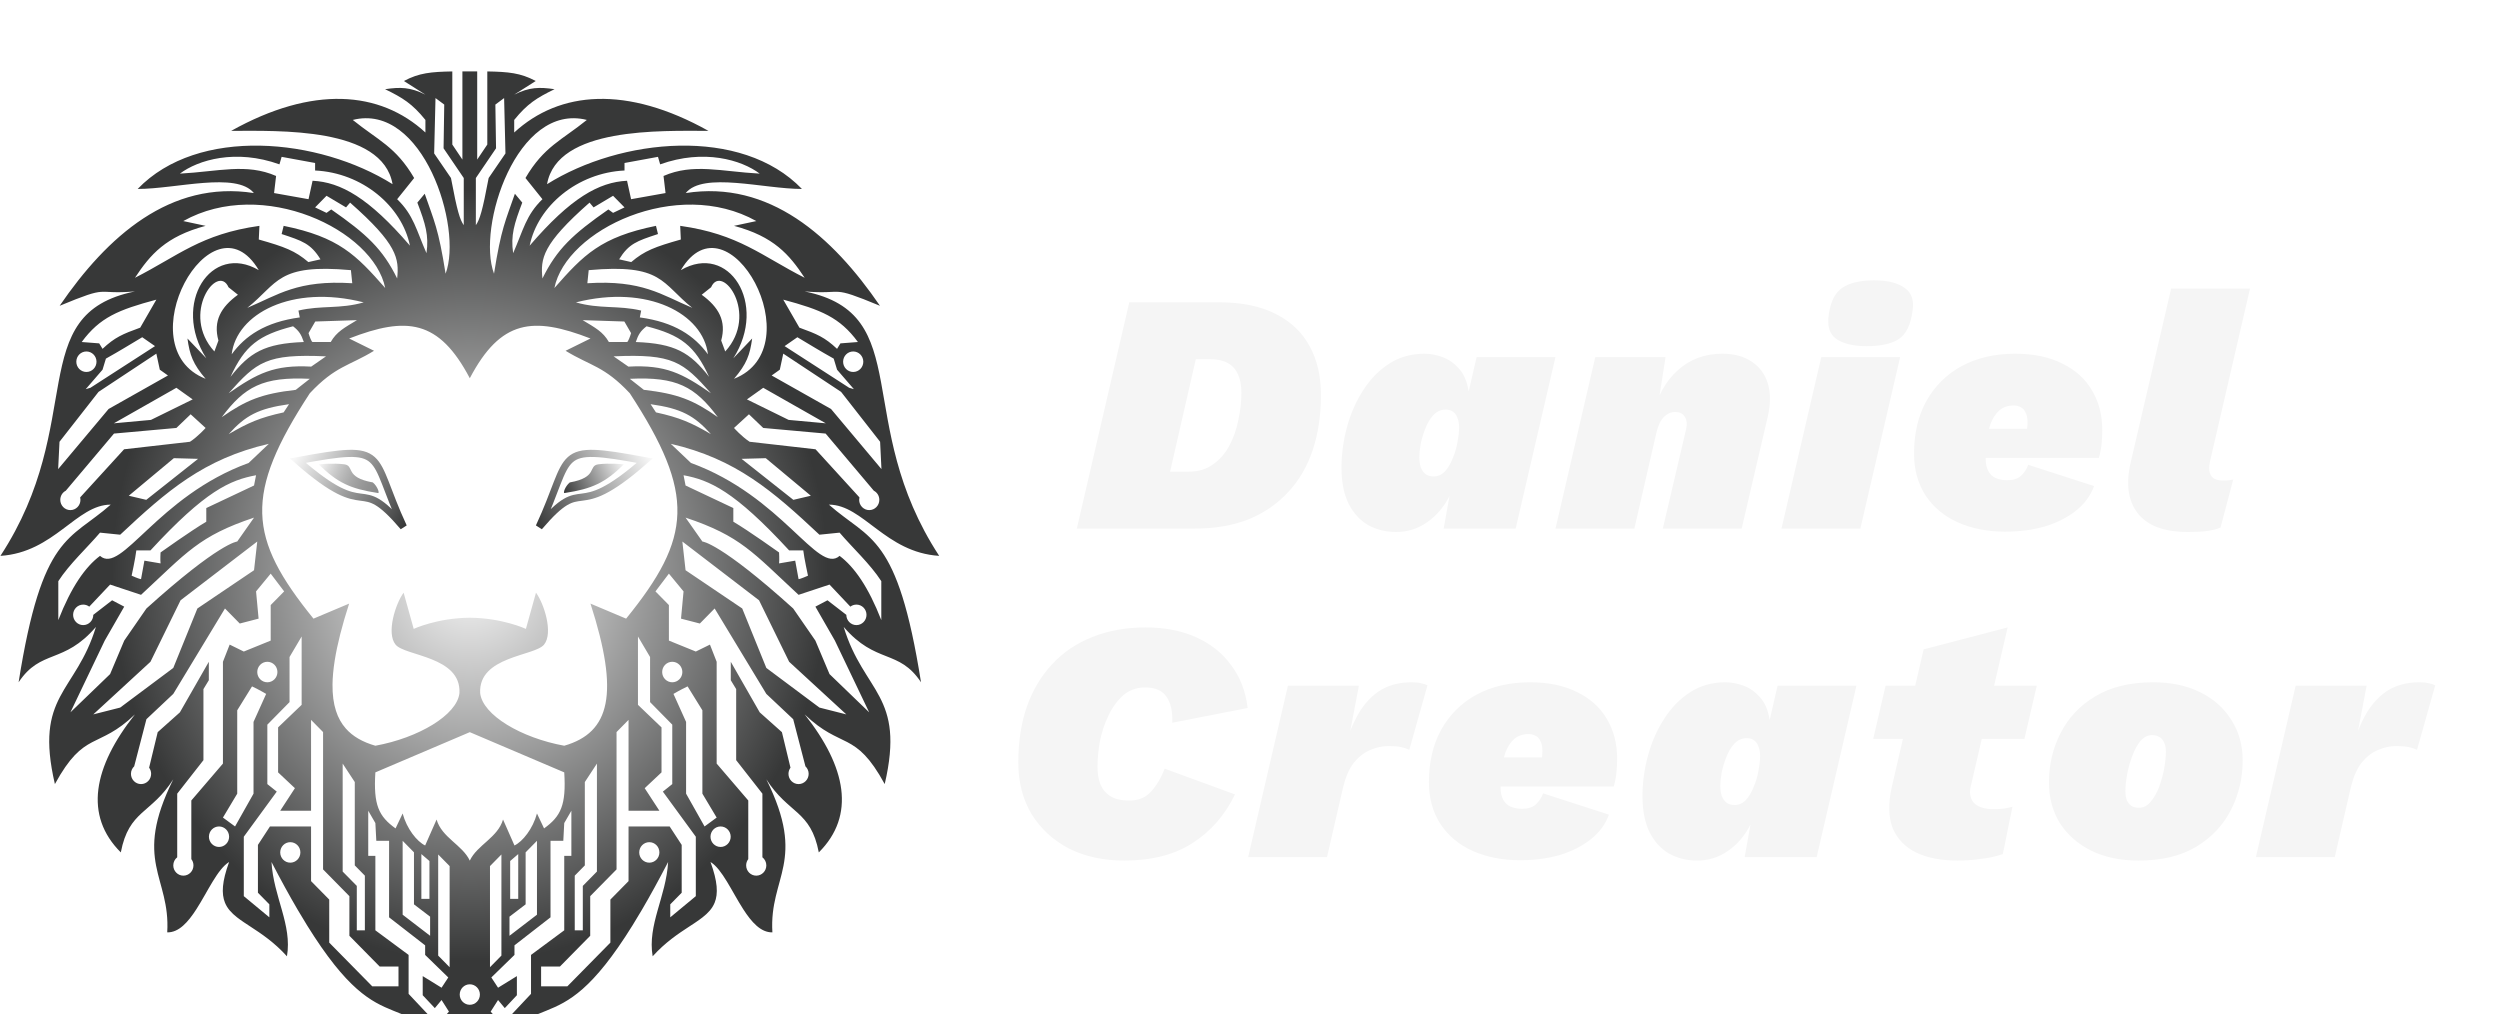 <svg width="175" height="71" viewBox="0 0 175 71" fill="none" xmlns="http://www.w3.org/2000/svg">
<g filter="url(#filter0_d_1778_17289)">
<path d="M75.378 32L79.05 16.16H85.314C86.914 16.16 88.242 16.432 89.298 16.976C90.354 17.504 91.146 18.256 91.674 19.232C92.202 20.192 92.466 21.328 92.466 22.64C92.466 24.064 92.274 25.352 91.89 26.504C91.506 27.656 90.93 28.64 90.162 29.456C89.41 30.272 88.49 30.904 87.402 31.352C86.314 31.784 85.058 32 83.634 32H75.378ZM81.906 28.016H83.226C83.882 28.016 84.442 27.848 84.906 27.512C85.386 27.176 85.77 26.736 86.058 26.192C86.346 25.648 86.554 25.056 86.682 24.416C86.826 23.76 86.898 23.12 86.898 22.496C86.898 21.984 86.818 21.552 86.658 21.2C86.498 20.848 86.258 20.584 85.938 20.408C85.618 20.232 85.21 20.144 84.714 20.144H83.706L81.906 28.016ZM97.721 32.24C97.017 32.24 96.369 32.08 95.777 31.76C95.201 31.424 94.745 30.928 94.409 30.272C94.073 29.6 93.905 28.752 93.905 27.728C93.905 26.784 94.033 25.84 94.289 24.896C94.545 23.952 94.921 23.096 95.417 22.328C95.913 21.544 96.521 20.92 97.241 20.456C97.961 19.992 98.785 19.76 99.713 19.76C100.129 19.76 100.553 19.84 100.985 20C101.417 20.16 101.801 20.432 102.137 20.816C102.473 21.184 102.697 21.712 102.809 22.4L103.361 20H108.881L106.097 32H101.057L101.465 29.72C101.065 30.504 100.537 31.12 99.881 31.568C99.241 32.016 98.521 32.24 97.721 32.24ZM100.361 28.352C100.649 28.352 100.905 28.24 101.129 28.016C101.353 27.776 101.537 27.472 101.681 27.104C101.841 26.736 101.953 26.36 102.017 25.976C102.097 25.576 102.137 25.224 102.137 24.92C102.137 24.648 102.097 24.424 102.017 24.248C101.953 24.056 101.849 23.912 101.705 23.816C101.577 23.72 101.409 23.672 101.201 23.672C100.865 23.672 100.577 23.8 100.337 24.056C100.113 24.296 99.929 24.6 99.785 24.968C99.641 25.32 99.529 25.688 99.449 26.072C99.385 26.44 99.353 26.744 99.353 26.984C99.353 27.256 99.385 27.496 99.449 27.704C99.529 27.912 99.641 28.072 99.785 28.184C99.929 28.296 100.121 28.352 100.361 28.352ZM108.885 32L111.669 20H116.589L115.869 24.584L115.677 24.104C116.013 22.728 116.605 21.664 117.453 20.912C118.301 20.144 119.341 19.76 120.573 19.76C121.389 19.76 122.069 19.944 122.613 20.312C123.157 20.664 123.533 21.168 123.741 21.824C123.949 22.48 123.949 23.264 123.741 24.176L121.917 32H116.397L118.029 25.04C118.109 24.672 118.077 24.384 117.933 24.176C117.805 23.952 117.581 23.84 117.261 23.84C117.037 23.84 116.837 23.904 116.661 24.032C116.485 24.144 116.333 24.32 116.205 24.56C116.093 24.784 115.997 25.072 115.917 25.424L114.405 32H108.885ZM130.657 19.232C129.745 19.232 129.041 19.064 128.545 18.728C128.065 18.392 127.889 17.816 128.017 17C128.145 16.104 128.457 15.488 128.953 15.152C129.465 14.8 130.209 14.624 131.185 14.624C132.129 14.624 132.841 14.8 133.321 15.152C133.817 15.488 134.001 16.032 133.873 16.784C133.745 17.76 133.417 18.416 132.889 18.752C132.377 19.072 131.633 19.232 130.657 19.232ZM133.009 20L130.225 32H124.705L127.489 20H133.009ZM140.367 32.216C139.135 32.216 138.031 32 137.055 31.568C136.095 31.136 135.343 30.512 134.799 29.696C134.255 28.864 133.983 27.88 133.983 26.744C133.983 25.336 134.271 24.112 134.847 23.072C135.439 22.016 136.263 21.2 137.319 20.624C138.391 20.048 139.639 19.76 141.063 19.76C142.359 19.76 143.463 19.992 144.375 20.456C145.287 20.904 145.975 21.528 146.439 22.328C146.919 23.128 147.159 24.056 147.159 25.112C147.159 25.416 147.143 25.736 147.111 26.072C147.079 26.408 147.015 26.736 146.919 27.056H137.751L137.727 25.016H143.103L141.783 25.52C141.863 25.296 141.903 25.112 141.903 24.968C141.919 24.824 141.927 24.688 141.927 24.56C141.927 24.256 141.879 24.024 141.783 23.864C141.703 23.688 141.591 23.568 141.447 23.504C141.303 23.424 141.143 23.384 140.967 23.384C140.551 23.384 140.207 23.504 139.935 23.744C139.679 23.984 139.479 24.296 139.335 24.68C139.207 25.064 139.119 25.472 139.071 25.904C139.023 26.336 138.999 26.736 138.999 27.104C138.999 27.472 139.063 27.768 139.191 27.992C139.319 28.216 139.495 28.376 139.719 28.472C139.959 28.568 140.223 28.616 140.511 28.616C140.927 28.616 141.247 28.512 141.471 28.304C141.711 28.08 141.879 27.824 141.975 27.536L146.583 29.024C146.343 29.696 145.919 30.272 145.311 30.752C144.703 31.232 143.975 31.6 143.127 31.856C142.279 32.096 141.359 32.216 140.367 32.216ZM153.157 32.24C151.509 32.24 150.341 31.808 149.653 30.944C148.965 30.064 148.797 28.872 149.149 27.368L151.981 15.2H157.501L154.717 27.224C154.605 27.688 154.621 28.04 154.765 28.28C154.909 28.52 155.197 28.64 155.629 28.64C155.789 28.64 155.925 28.632 156.037 28.616C156.165 28.6 156.261 28.584 156.325 28.568L155.437 31.928C155.181 32.04 154.869 32.12 154.501 32.168C154.133 32.216 153.685 32.24 153.157 32.24ZM78.697 55.24C77.241 55.24 75.953 54.96 74.833 54.4C73.729 53.824 72.857 53.024 72.217 52C71.593 50.96 71.281 49.752 71.281 48.376C71.281 46.92 71.481 45.616 71.881 44.464C72.297 43.296 72.889 42.304 73.657 41.488C74.425 40.656 75.361 40.024 76.465 39.592C77.569 39.144 78.817 38.92 80.209 38.92C81.521 38.92 82.681 39.144 83.689 39.592C84.713 40.04 85.537 40.688 86.161 41.536C86.801 42.368 87.193 43.376 87.337 44.56L82.057 45.592C82.089 44.792 81.953 44.184 81.649 43.768C81.361 43.336 80.865 43.12 80.161 43.12C79.569 43.12 79.057 43.304 78.625 43.672C78.209 44.04 77.865 44.512 77.593 45.088C77.321 45.648 77.121 46.248 76.993 46.888C76.881 47.528 76.825 48.128 76.825 48.688C76.825 49.168 76.897 49.584 77.041 49.936C77.201 50.288 77.441 50.56 77.761 50.752C78.081 50.944 78.505 51.04 79.033 51.04C79.689 51.04 80.201 50.832 80.569 50.416C80.953 50 81.273 49.464 81.529 48.808L86.449 50.608C85.745 52.064 84.753 53.2 83.473 54.016C82.209 54.832 80.617 55.24 78.697 55.24ZM87.37 55L90.154 43H95.122L94.09 48.424L93.97 47.872C94.226 46.864 94.554 45.976 94.954 45.208C95.354 44.44 95.866 43.84 96.49 43.408C97.13 42.976 97.906 42.76 98.818 42.76C99.09 42.76 99.314 42.784 99.49 42.832C99.666 42.864 99.81 42.912 99.922 42.976L98.65 47.488C98.49 47.408 98.298 47.344 98.074 47.296C97.85 47.248 97.554 47.224 97.186 47.224C96.754 47.224 96.322 47.32 95.89 47.512C95.474 47.688 95.098 47.984 94.762 48.4C94.442 48.816 94.194 49.384 94.018 50.104L92.89 55H87.37ZM106.408 55.216C105.176 55.216 104.072 55 103.096 54.568C102.136 54.136 101.384 53.512 100.84 52.696C100.296 51.864 100.024 50.88 100.024 49.744C100.024 48.336 100.312 47.112 100.888 46.072C101.48 45.016 102.304 44.2 103.36 43.624C104.432 43.048 105.68 42.76 107.104 42.76C108.4 42.76 109.504 42.992 110.416 43.456C111.328 43.904 112.016 44.528 112.48 45.328C112.96 46.128 113.2 47.056 113.2 48.112C113.2 48.416 113.184 48.736 113.152 49.072C113.12 49.408 113.056 49.736 112.96 50.056H103.792L103.768 48.016H109.144L107.824 48.52C107.904 48.296 107.944 48.112 107.944 47.968C107.96 47.824 107.968 47.688 107.968 47.56C107.968 47.256 107.92 47.024 107.824 46.864C107.744 46.688 107.632 46.568 107.488 46.504C107.344 46.424 107.184 46.384 107.008 46.384C106.592 46.384 106.248 46.504 105.976 46.744C105.72 46.984 105.52 47.296 105.376 47.68C105.248 48.064 105.16 48.472 105.112 48.904C105.064 49.336 105.04 49.736 105.04 50.104C105.04 50.472 105.104 50.768 105.232 50.992C105.36 51.216 105.536 51.376 105.76 51.472C106 51.568 106.264 51.616 106.552 51.616C106.968 51.616 107.288 51.512 107.512 51.304C107.752 51.08 107.92 50.824 108.016 50.536L112.624 52.024C112.384 52.696 111.96 53.272 111.352 53.752C110.744 54.232 110.016 54.6 109.168 54.856C108.32 55.096 107.4 55.216 106.408 55.216ZM118.79 55.24C118.086 55.24 117.438 55.08 116.846 54.76C116.27 54.424 115.814 53.928 115.478 53.272C115.142 52.6 114.974 51.752 114.974 50.728C114.974 49.784 115.102 48.84 115.358 47.896C115.614 46.952 115.99 46.096 116.486 45.328C116.982 44.544 117.59 43.92 118.31 43.456C119.03 42.992 119.854 42.76 120.782 42.76C121.198 42.76 121.622 42.84 122.054 43C122.486 43.16 122.87 43.432 123.206 43.816C123.542 44.184 123.766 44.712 123.878 45.4L124.43 43H129.95L127.166 55H122.126L122.534 52.72C122.134 53.504 121.606 54.12 120.95 54.568C120.31 55.016 119.59 55.24 118.79 55.24ZM121.43 51.352C121.718 51.352 121.974 51.24 122.198 51.016C122.422 50.776 122.606 50.472 122.75 50.104C122.91 49.736 123.022 49.36 123.086 48.976C123.166 48.576 123.206 48.224 123.206 47.92C123.206 47.648 123.166 47.424 123.086 47.248C123.022 47.056 122.918 46.912 122.774 46.816C122.646 46.72 122.478 46.672 122.27 46.672C121.934 46.672 121.646 46.8 121.406 47.056C121.182 47.296 120.998 47.6 120.854 47.968C120.71 48.32 120.598 48.688 120.518 49.072C120.454 49.44 120.422 49.744 120.422 49.984C120.422 50.256 120.454 50.496 120.518 50.704C120.598 50.912 120.71 51.072 120.854 51.184C120.998 51.296 121.19 51.352 121.43 51.352ZM137.03 55.24C135.894 55.24 134.934 55.056 134.15 54.688C133.366 54.304 132.814 53.736 132.494 52.984C132.19 52.216 132.166 51.256 132.422 50.104L134.654 40.456L140.534 38.92L137.99 49.888C137.83 50.432 137.886 50.864 138.158 51.184C138.446 51.488 138.91 51.64 139.55 51.64C139.902 51.64 140.166 51.624 140.342 51.592C140.534 51.56 140.71 51.52 140.87 51.472L140.198 54.784C139.75 54.944 139.246 55.056 138.686 55.12C138.142 55.2 137.59 55.24 137.03 55.24ZM131.126 46.72L131.99 43H142.574L141.71 46.72H131.126ZM149.691 55.24C148.427 55.24 147.323 55.008 146.379 54.544C145.451 54.08 144.723 53.44 144.195 52.624C143.683 51.792 143.427 50.84 143.427 49.768C143.427 48.52 143.699 47.368 144.243 46.312C144.787 45.24 145.595 44.384 146.667 43.744C147.755 43.088 149.107 42.76 150.723 42.76C151.987 42.76 153.083 42.992 154.011 43.456C154.955 43.92 155.683 44.568 156.195 45.4C156.723 46.216 156.987 47.16 156.987 48.232C156.987 49.464 156.715 50.616 156.171 51.688C155.627 52.76 154.811 53.624 153.723 54.28C152.651 54.92 151.307 55.24 149.691 55.24ZM149.739 51.544C150.043 51.544 150.307 51.408 150.531 51.136C150.771 50.864 150.971 50.52 151.131 50.104C151.291 49.672 151.411 49.24 151.491 48.808C151.571 48.36 151.611 47.968 151.611 47.632C151.611 47.328 151.563 47.096 151.467 46.936C151.387 46.76 151.275 46.64 151.131 46.576C150.987 46.496 150.827 46.456 150.651 46.456C150.347 46.456 150.075 46.592 149.835 46.864C149.611 47.136 149.419 47.488 149.259 47.92C149.099 48.336 148.979 48.768 148.899 49.216C148.819 49.648 148.779 50.032 148.779 50.368C148.779 50.656 148.819 50.888 148.899 51.064C148.995 51.24 149.115 51.368 149.259 51.448C149.403 51.512 149.563 51.544 149.739 51.544ZM157.912 55L160.696 43H165.664L164.632 48.424L164.512 47.872C164.768 46.864 165.096 45.976 165.496 45.208C165.896 44.44 166.408 43.84 167.032 43.408C167.672 42.976 168.448 42.76 169.36 42.76C169.632 42.76 169.856 42.784 170.032 42.832C170.208 42.864 170.352 42.912 170.464 42.976L169.192 47.488C169.032 47.408 168.84 47.344 168.616 47.296C168.392 47.248 168.096 47.224 167.728 47.224C167.296 47.224 166.864 47.32 166.432 47.512C166.016 47.688 165.64 47.984 165.304 48.4C164.984 48.816 164.736 49.384 164.56 50.104L163.432 55H157.912Z" fill="#F5F5F5"/>
</g>
<g clip-path="url(#clip0_1778_17289)">
<g clip-path="url(#clip1_1778_17289)">
<path d="M28.242 31.885C24.899 27.963 26.029 31.79 20.85 27.245C27.301 26.05 25.841 26.719 28.242 31.885Z" stroke="white" stroke-width="0.5"/>
<path d="M26.453 29.511C24.531 29.22 23.618 28.791 22.31 27.502C22.31 27.502 23.355 27.399 24.099 27.502C24.843 27.605 24.099 28.411 26.099 28.771C26.435 29.05 26.594 29.559 26.453 29.511Z" fill="white"/>
<path d="M37.74 31.885C41.083 27.963 39.953 31.79 45.133 27.246C38.682 26.05 40.142 26.719 37.74 31.885Z" stroke="white" stroke-width="0.5"/>
<path d="M39.529 29.511C41.451 29.22 42.364 28.791 43.673 27.502C43.673 27.502 42.627 27.399 41.884 27.502C41.14 27.605 41.884 28.411 39.883 28.771C39.548 29.05 39.388 29.559 39.529 29.511Z" fill="white"/>
<g filter="url(#filter1_d_1778_17289)">
<path d="M28.242 31.885C24.899 27.963 26.029 31.79 20.85 27.245C27.301 26.05 25.841 26.719 28.242 31.885Z" stroke="url(#paint0_linear_1778_17289)" stroke-width="0.5"/>
</g>
<g filter="url(#filter2_d_1778_17289)">
<path d="M26.453 29.511C24.531 29.22 23.618 28.791 22.31 27.502C22.31 27.502 23.355 27.399 24.099 27.502C24.843 27.605 24.099 28.411 26.099 28.771C26.435 29.05 26.594 29.559 26.453 29.511Z" fill="url(#paint1_linear_1778_17289)"/>
</g>
<g filter="url(#filter3_d_1778_17289)">
<path d="M37.74 31.885C41.083 27.963 39.953 31.79 45.133 27.246C38.682 26.05 40.142 26.719 37.74 31.885Z" stroke="url(#paint2_linear_1778_17289)" stroke-width="0.5"/>
</g>
<g filter="url(#filter4_d_1778_17289)">
<path d="M39.529 29.511C41.451 29.22 42.364 28.791 43.673 27.502C43.673 27.502 42.627 27.399 41.884 27.502C41.14 27.605 41.884 28.411 39.883 28.771C39.548 29.05 39.388 29.559 39.529 29.511Z" fill="url(#paint3_linear_1778_17289)"/>
</g>
<g filter="url(#filter5_d_1778_17289)">
<path fill-rule="evenodd" clip-rule="evenodd" d="M20.087 61.94C20.463 59.739 19.145 57.778 19.004 55.339C19.662 56.608 20.269 57.712 20.833 58.675C21.059 59.062 21.279 59.426 21.492 59.769C27.122 68.833 28.145 63.033 32.886 70.597C37.628 63.033 38.651 68.833 44.281 59.769C44.494 59.426 44.713 59.062 44.94 58.675C45.504 57.712 46.111 56.608 46.769 55.339C46.627 57.778 45.31 59.739 45.686 61.94C46.577 60.957 47.474 60.364 48.228 59.871L48.273 59.842C48.424 59.743 48.569 59.648 48.707 59.555C48.876 59.44 49.035 59.328 49.181 59.213C49.564 58.913 49.859 58.597 50.025 58.188C50.281 57.557 50.233 56.704 49.735 55.339C50.548 55.834 51.228 57.403 52.023 58.639C52.609 59.552 53.258 60.283 54.067 60.266C53.831 56.343 56.515 55.339 53.643 49.551C55.197 51.991 56.751 51.704 57.316 54.669C59.905 52.087 59.246 48.691 56.327 45.008C58.917 47.495 59.856 46.085 61.93 49.886C63.39 43.621 60.47 43.525 59.058 38.885C61.318 41.516 62.917 40.416 64.471 42.76C62.82 32.333 60.892 32.859 58.022 30.324C60.421 30.324 61.976 33.672 65.743 33.911C59.621 24.537 64.142 16.98 56.326 15.401C59.243 15.64 57.976 14.906 61.598 16.406C58.267 11.536 53.841 7.598 48.001 8.514C49.223 7.003 53.453 8.227 56.136 8.227C51.899 3.826 43.448 4.658 38.294 7.892C38.998 3.874 46.296 4.161 49.593 4.161C43.882 0.972 39.178 1.35 35.994 4.275V3.396C36.917 2.256 37.575 1.849 38.819 1.244C37.765 1.087 37.05 1.094 35.994 1.626L37.501 0.67C36.433 0.1 35.591 0.028 34.111 0V5.118L33.404 6.17V0H32.886H32.368V6.17L31.662 5.118V0C30.182 0.028 29.34 0.1 28.272 0.67L29.779 1.626C28.723 1.094 28.008 1.087 26.954 1.244C28.198 1.849 28.856 2.256 29.779 3.396V4.275C26.595 1.35 21.891 0.972 16.18 4.161C19.477 4.161 26.775 3.874 27.479 7.892C22.325 4.658 13.874 3.826 9.636 8.227C12.32 8.227 16.549 7.003 17.772 8.514C11.932 7.598 7.506 11.536 4.175 16.406C7.797 14.906 6.53 15.64 9.447 15.401C1.631 16.98 6.151 24.537 0.03 33.911C3.797 33.672 5.352 30.324 7.751 30.324C4.881 32.859 2.953 32.333 1.302 42.76C2.856 40.416 4.455 41.516 6.715 38.885C5.302 43.525 2.383 43.621 3.843 49.886C5.917 46.085 6.856 47.495 9.446 45.008C6.527 48.691 5.867 52.087 8.457 54.669C9.022 51.704 10.576 51.991 12.13 49.551C9.258 55.339 11.941 56.343 11.706 60.266C12.515 60.283 13.164 59.552 13.75 58.639C14.544 57.403 15.225 55.834 16.038 55.339C15.54 56.704 15.492 57.557 15.748 58.188C15.914 58.597 16.209 58.913 16.592 59.213C16.738 59.328 16.896 59.44 17.066 59.555C17.204 59.648 17.349 59.743 17.5 59.842L17.544 59.871C18.299 60.364 19.195 60.957 20.087 61.94ZM32.162 43.518C31.992 45.054 29.289 46.652 26.276 47.201C25.391 46.946 24.7 46.556 24.205 45.994C23.901 45.649 23.672 45.239 23.517 44.755C23.433 44.495 23.371 44.212 23.331 43.908C23.29 43.597 23.272 43.263 23.276 42.903C23.279 42.66 23.293 42.405 23.317 42.138C23.343 41.849 23.381 41.547 23.431 41.229C23.611 40.097 23.946 38.781 24.44 37.252L21.944 38.305C17.343 32.637 17.064 29.609 21.687 22.528C23.476 20.615 24.427 20.627 26.182 19.555L24.44 18.695C28.462 17.135 30.721 17.362 32.886 21.476C35.052 17.362 37.311 17.135 41.333 18.695L39.591 19.555C41.346 20.627 42.297 20.615 44.086 22.528C48.709 29.609 48.43 32.637 43.828 38.305L41.333 37.252C43.37 43.56 42.718 46.272 39.497 47.201C36.484 46.652 33.78 45.054 33.611 43.518C33.478 40.93 37.425 40.935 38.084 40.122C38.743 39.309 38.084 37.252 37.519 36.487L36.813 39.022C36.813 39.022 35.168 38.256 32.886 38.241C30.605 38.256 28.96 39.022 28.96 39.022L28.254 36.487C27.689 37.252 27.029 39.309 27.689 40.122C28.348 40.935 32.294 40.93 32.162 43.518ZM26.276 49.066L32.886 46.251L39.497 49.066C39.641 51.353 39.265 52.139 38.084 52.989L37.588 51.943C37.299 53.016 36.589 53.904 36.013 54.184L35.212 52.367C34.847 53.634 33.404 54.143 32.886 55.243C32.368 54.143 30.926 53.634 30.561 52.367L29.76 54.184C29.184 53.904 28.474 53.016 28.185 51.943L27.689 52.989C26.508 52.139 26.132 51.353 26.276 49.066ZM13.122 18.695C13.28 19.848 13.504 20.474 14.393 21.517C8.792 19.316 14.819 8.363 18.115 13.911C14.772 11.95 11.995 16.255 14.442 20.081L13.122 18.695ZM15.29 18.838L15.007 19.603C12.606 16.973 15.242 13.385 15.996 15.107L16.655 15.633C15.465 16.496 14.912 17.472 15.29 18.838ZM20.232 23.293L19.855 23.867C18.196 24.228 17.375 24.593 16.009 25.389C17.175 24.091 18.072 23.598 20.232 23.293ZM20.703 22.289C18.347 22.558 17.23 23.003 15.523 24.202C17.128 22.061 18.4 21.358 21.687 21.517L20.703 22.289ZM21.785 20.663C19.184 20.521 18.003 21.14 16.005 22.528C17.972 20.328 18.637 19.754 22.821 19.945L21.785 20.663ZM21.267 18.941C18.521 19.047 17.474 19.669 16.135 21.38C17.137 19.188 18.128 18.45 20.514 17.84C20.929 18.161 21.087 18.409 21.267 18.941ZM20.985 17.219C18.563 17.547 17.16 18.51 16.218 19.802C16.548 16.98 20.398 14.883 25.458 16.166C23.799 16.645 22.492 16.36 20.891 16.74L20.985 17.219ZM24.564 13.911C19.384 13.44 19.478 14.827 17.312 16.549C19.478 15.633 20.824 14.584 24.658 14.827L24.564 13.911ZM21.88 18.941H23.151C23.567 18.216 24.11 17.941 24.987 17.41L22.068 17.506L21.597 18.319C21.66 18.526 21.804 18.941 21.88 18.941ZM19.855 10.809C23.72 11.595 24.926 12.842 26.965 15.162C26.153 11.097 18.384 7.366 12.828 10.475L14.393 10.809C11.606 11.553 10.521 12.818 9.447 14.445C12.463 12.914 14.064 11.383 18.16 10.809L18.115 11.766C19.921 12.278 20.655 12.55 21.586 13.345L22.434 13.153C21.754 12.042 21.144 11.856 19.714 11.383L19.855 10.809ZM17.407 27.406L18.819 26.067C14.252 27.119 11.658 29.388 8.414 32.429L7.001 32.285C6.137 33.303 4.848 34.49 4.082 35.681V38.407C4.986 36.087 5.969 34.686 7.001 33.911C8.508 35.251 11.006 29.739 17.407 27.406ZM14.44 30.563L17.783 28.985L17.924 28.267C16.109 28.605 14.384 29.348 10.532 33.529H9.543C9.481 34.071 9.214 35.298 9.214 35.298C9.214 35.298 9.748 35.538 9.873 35.538L10.108 34.246L11.239 34.438C11.207 34.198 11.239 33.672 11.239 33.672C11.239 33.672 13.404 32.126 14.44 31.52V30.563ZM6.53 38.039C6.53 38.435 6.214 38.757 5.824 38.757C5.434 38.757 5.118 38.435 5.118 38.039C5.118 37.643 5.434 37.322 5.824 37.322C5.983 37.322 6.13 37.375 6.248 37.465L7.707 35.92L9.873 36.638C13.075 33.672 13.92 32.523 17.783 31.233L16.606 32.907C16.606 32.907 15.371 32.972 10.25 37.594L8.696 39.842L7.707 42.186L4.929 44.864L7.331 39.842L8.696 37.465L7.848 37.02L6.53 38.039ZM10.579 49.169C10.579 49.565 10.263 49.886 9.873 49.886C9.483 49.886 9.167 49.565 9.167 49.169C9.167 48.961 9.254 48.774 9.393 48.643L10.25 45.343L12.13 43.573L15.748 37.594L16.784 38.647L18.102 38.305L17.924 36.398L18.949 35.155L19.891 36.398L18.949 37.355V39.842L17.066 40.608L16.077 40.122L15.606 41.325V48.451L13.393 51.034V55.138C13.487 55.259 13.542 55.412 13.542 55.578C13.542 55.974 13.226 56.296 12.836 56.296C12.446 56.296 12.13 55.974 12.13 55.578C12.13 55.347 12.237 55.141 12.405 55.01V50.556L14.241 48.212V43.238L14.618 42.616V41.325L12.593 44.864L11.039 46.251L10.438 48.739C10.527 48.858 10.579 49.008 10.579 49.169ZM10.532 41.325L6.53 45.008L8.414 44.53L12.13 41.755L13.817 37.594L17.783 34.916L18.008 32.907L12.64 37.02L10.532 41.325ZM15.332 54.287C15.722 54.287 16.038 53.966 16.038 53.57C16.038 53.174 15.722 52.852 15.332 52.852C14.941 52.852 14.625 53.174 14.625 53.57C14.625 53.966 14.941 54.287 15.332 54.287ZM18.714 42.76C19.104 42.76 19.42 42.439 19.42 42.042C19.42 41.646 19.104 41.325 18.714 41.325C18.324 41.325 18.008 41.646 18.008 42.042C18.008 42.439 18.324 42.76 18.714 42.76ZM32.886 65.335C33.276 65.335 33.593 65.014 33.593 64.618C33.593 64.222 33.276 63.901 32.886 63.901C32.496 63.901 32.18 64.222 32.18 64.618C32.18 65.014 32.496 65.335 32.886 65.335ZM5.632 29.989C5.632 30.386 5.316 30.707 4.926 30.707C4.536 30.707 4.22 30.386 4.22 29.989C4.22 29.71 4.376 29.468 4.605 29.35L7.979 25.35L12.347 24.957L13.346 24L14.393 24.957C14.393 24.957 13.869 25.55 13.299 25.924L8.685 26.45L5.612 29.817C5.625 29.872 5.632 29.93 5.632 29.989ZM6.048 21.038C6.438 21.038 6.755 20.717 6.755 20.321C6.755 19.924 6.438 19.603 6.048 19.603C5.658 19.603 5.342 19.924 5.342 20.321C5.342 20.717 5.658 21.038 6.048 21.038ZM18.631 43.573C18.631 43.573 18.157 43.29 17.642 43.047L17.124 43.884L16.606 44.721V50.556L15.606 52.23L16.454 52.852L17.747 50.556V45.534L18.631 43.573ZM18.855 58.304V59.213L17.066 57.731V53.57L19.373 50.413L18.714 49.886V45.725L20.268 44.147V40.99L21.115 39.555V44.338L19.467 45.917V49.066L20.644 50.173L19.615 51.752H21.774V45.391L22.615 46.245V52.087V55.858L24.458 57.731V60.505L26.577 62.657H27.895V64.044H26.059L23.046 60.983V57.97L21.774 56.678V52.852H18.897L18.055 54.143V57.491L18.855 58.304ZM26.276 60.122V54.909H25.777V51.752L26.276 52.613L26.342 53.856H27.236V59.213L29.76 61.174V61.844L31.38 63.422L30.909 64.14L29.59 63.327V64.666L30.438 65.568L30.909 65.001L31.427 65.814L30.626 66.723L28.602 64.57V61.844L26.276 60.122ZM20.321 55.387C20.711 55.387 21.027 55.066 21.027 54.669C21.027 54.273 20.711 53.952 20.321 53.952C19.931 53.952 19.615 54.273 19.615 54.669C19.615 55.066 19.931 55.387 20.321 55.387ZM24.835 49.743L23.987 48.451V56.009L24.976 57.013V60.122H25.541V56.296L24.835 55.578V49.743ZM31.474 55.626V62.705L30.673 61.892V54.813L31.474 55.626ZM28.978 54.663L28.185 53.856V59.029L30.108 60.505V59.166L28.978 58.304V54.663ZM30.061 55.27L29.496 54.785V57.922H30.061V55.27ZM9.015 29.702L10.239 29.989L13.864 27.119L12.169 27.072L9.015 29.702ZM7.968 24.632L12.347 22.145L12.917 22.552L13.488 22.958L10.568 24.393L7.968 24.632ZM6.896 22.432L10.945 19.754L11.186 20.878L11.757 21.284L7.602 23.628L4.071 27.837L4.165 25.924L6.896 22.432ZM6.943 19.036L5.719 18.941C6.989 17.212 8.299 16.686 10.945 15.975L9.815 17.936C8.577 18.384 8.037 18.612 7.178 19.419L6.943 19.036ZM6.001 22.241L7.178 20.878L7.414 20.103C8.412 19.546 8.949 19.205 9.956 18.606L10.851 19.228L6.331 22.145L6.001 22.241ZM23.187 9.662C25.676 11.395 26.787 12.431 27.801 14.492C27.942 13.105 27.827 12.105 24.505 9.183L24.223 9.518L22.857 8.705L22.057 9.518L22.857 9.901L23.187 9.662ZM21.88 7.653C23.846 7.748 25.824 8.849 28.696 12.197C28.131 9.422 25.353 7.092 22.057 6.935V6.409L19.714 5.979L19.561 6.505C16.501 5.405 13.864 6.197 12.593 7.154C15.277 7.01 17.254 6.409 19.326 7.318L19.185 8.514L21.597 8.944L21.88 7.653ZM24.694 3.396C29.59 2.152 32.416 10.905 31.191 14.158C30.688 10.977 30.391 10.475 29.73 8.562L29.214 9.183C29.779 10.666 30.033 11.479 29.853 12.723C29.139 11.097 28.957 10.064 27.801 8.944L28.991 7.461C27.707 5.261 26.456 4.821 24.694 3.396ZM31.097 2.32L30.485 1.865L30.391 5.74L31.568 7.461C32.008 9.805 32.191 10.366 32.463 10.762V7.461L31.05 5.381L31.097 2.32ZM52.651 18.695C52.493 19.848 52.269 20.474 51.38 21.517C56.981 19.316 50.954 8.363 47.658 13.911C51.001 11.95 53.778 16.255 51.331 20.081L52.651 18.695ZM50.766 19.603L50.483 18.838C50.861 17.472 50.308 16.496 49.118 15.633L49.777 15.107C50.53 13.385 53.167 16.973 50.766 19.603ZM45.541 23.293L45.918 23.867C47.577 24.228 48.398 24.593 49.764 25.389C48.598 24.091 47.701 23.598 45.541 23.293ZM45.07 22.289C47.426 22.558 48.542 23.003 50.249 24.202C48.645 22.061 47.373 21.358 44.086 21.517L45.07 22.289ZM43.987 20.663C46.589 20.521 47.77 21.14 49.768 22.528C47.801 20.328 47.135 19.754 42.951 19.945L43.987 20.663ZM44.505 18.941C47.251 19.047 48.298 19.669 49.637 21.38C48.636 19.188 47.644 18.45 45.259 17.84C44.843 18.161 44.686 18.409 44.505 18.941ZM44.788 17.219C47.21 17.547 48.613 18.51 49.554 19.802C49.225 16.98 45.375 14.883 40.315 16.166C41.974 16.645 43.281 16.36 44.882 16.74L44.788 17.219ZM41.209 13.911C46.389 13.44 46.294 14.827 48.46 16.549C46.294 15.633 44.949 14.584 41.115 14.827L41.209 13.911ZM43.893 18.941H42.622C42.206 18.216 41.663 17.941 40.785 17.41L43.705 17.506L44.176 18.319C44.113 18.526 43.968 18.941 43.893 18.941ZM45.918 10.809C42.053 11.595 40.847 12.842 38.808 15.162C39.62 11.097 47.388 7.366 52.944 10.475L51.38 10.809C54.167 11.553 55.252 12.818 56.326 14.445C53.31 12.914 51.709 11.383 47.613 10.809L47.658 11.766C45.852 12.278 45.117 12.55 44.187 13.345L43.339 13.153C44.007 12.061 44.608 11.863 45.987 11.407L46.059 11.383L45.918 10.809ZM48.366 27.406L46.954 26.067C51.521 27.119 54.114 29.388 57.359 32.429L58.772 32.285C59.636 33.303 60.925 34.49 61.691 35.681V38.407C60.787 36.087 59.803 34.686 58.772 33.911C57.265 35.251 54.767 29.739 48.366 27.406ZM51.333 30.563L47.989 28.985L47.848 28.267C49.664 28.605 51.389 29.348 55.24 33.529H56.229C56.292 34.071 56.559 35.298 56.559 35.298C56.559 35.298 56.025 35.538 55.9 35.538L55.664 34.246L54.534 34.438C54.566 34.198 54.534 33.672 54.534 33.672C54.534 33.672 52.368 32.126 51.333 31.52V30.563ZM59.949 38.757C59.559 38.757 59.243 38.435 59.243 38.039L57.924 37.02L57.077 37.465L58.442 39.842L60.843 44.864L58.066 42.186L57.077 39.842L55.523 37.594C50.402 32.972 49.167 32.907 49.167 32.907L47.989 31.233C51.853 32.523 52.698 33.672 55.9 36.638L58.066 35.92L59.525 37.465C59.643 37.375 59.79 37.322 59.949 37.322C60.339 37.322 60.655 37.643 60.655 38.039C60.655 38.435 60.339 38.757 59.949 38.757ZM55.9 49.886C55.51 49.886 55.193 49.565 55.193 49.169C55.193 49.008 55.246 48.858 55.334 48.739L54.734 46.251L53.18 44.864L51.155 41.325V42.616L51.532 43.238V48.212L53.368 50.556V55.01C53.535 55.141 53.643 55.347 53.643 55.578C53.643 55.974 53.327 56.296 52.937 56.296C52.547 56.296 52.231 55.974 52.231 55.578C52.231 55.412 52.286 55.259 52.379 55.138V51.034L50.166 48.451V41.325L49.696 40.122L48.707 40.608L46.823 39.842V37.355L45.882 36.398L46.823 35.155L47.848 36.398L47.671 38.305L48.989 38.647L50.025 37.594L53.643 43.573L55.523 45.343L56.38 48.643C56.519 48.774 56.606 48.961 56.606 49.169C56.606 49.565 56.29 49.886 55.9 49.886ZM55.24 41.325L59.243 45.008L57.359 44.53L53.643 41.755L51.956 37.594L47.989 34.916L47.765 32.907L53.133 37.02L55.24 41.325ZM50.441 54.287C50.051 54.287 49.735 53.966 49.735 53.57C49.735 53.174 50.051 52.852 50.441 52.852C50.831 52.852 51.148 53.174 51.148 53.57C51.148 53.966 50.831 54.287 50.441 54.287ZM47.059 42.76C46.669 42.76 46.352 42.439 46.352 42.042C46.352 41.646 46.669 41.325 47.059 41.325C47.449 41.325 47.765 41.646 47.765 42.042C47.765 42.439 47.449 42.76 47.059 42.76ZM60.847 30.707C60.457 30.707 60.141 30.386 60.141 29.989C60.141 29.93 60.148 29.872 60.161 29.817L57.088 26.45L52.474 25.924C51.904 25.55 51.38 24.957 51.38 24.957L52.426 24L53.426 24.957L57.794 25.35L61.168 29.35C61.397 29.468 61.553 29.71 61.553 29.989C61.553 30.386 61.237 30.707 60.847 30.707ZM59.724 21.038C59.334 21.038 59.018 20.717 59.018 20.321C59.018 19.924 59.334 19.603 59.724 19.603C60.115 19.603 60.431 19.924 60.431 20.321C60.431 20.717 60.115 21.038 59.724 21.038ZM47.142 43.573C47.142 43.573 47.616 43.29 48.131 43.047L48.649 43.884L49.167 44.721V50.556L50.166 52.23L49.319 52.852L48.026 50.556V45.534L47.142 43.573ZM46.918 58.304V59.213L48.707 57.731V53.57L46.4 50.413L47.059 49.886V45.725L45.505 44.147V40.99L44.657 39.555V44.338L46.306 45.917V49.066L45.128 50.173L46.158 51.752H43.998V45.391L43.158 46.245V52.087V55.858L41.315 57.731V60.505L39.196 62.657H37.877V64.044H39.714L42.727 60.983V57.97L43.998 56.678V52.852H46.876L47.718 54.143V57.491L46.918 58.304ZM39.497 60.122V54.909H39.996V51.752L39.497 52.613L39.431 53.856H38.536V59.213L36.013 61.174V61.844L34.393 63.422L34.864 64.14L36.182 63.327V64.666L35.335 65.568L34.864 65.001L34.346 65.814L35.146 66.723L37.171 64.57V61.844L39.497 60.122ZM45.452 55.387C45.062 55.387 44.745 55.066 44.745 54.669C44.745 54.273 45.062 53.952 45.452 53.952C45.842 53.952 46.158 54.273 46.158 54.669C46.158 55.066 45.842 55.387 45.452 55.387ZM40.938 49.743L41.785 48.451V56.009L40.797 57.013V60.122H40.232V56.296L40.938 55.578V49.743ZM34.299 55.626V62.705L35.099 61.892V54.813L34.299 55.626ZM36.794 54.663L37.588 53.856V59.029L35.664 60.505V59.166L36.794 58.304V54.663ZM35.712 55.27L36.276 54.785V57.922H35.712V55.27ZM56.758 29.702L55.534 29.989L51.908 27.119L53.604 27.072L56.758 29.702ZM57.805 24.632L53.426 22.145L52.856 22.552L52.285 22.958L55.204 24.393L57.805 24.632ZM58.877 22.432L54.828 19.754L54.587 20.878L54.016 21.284L58.171 23.628L61.702 27.837L61.608 25.924L58.877 22.432ZM58.83 19.036L60.054 18.941C58.784 17.212 57.474 16.686 54.828 15.975L55.958 17.936C57.196 18.384 57.736 18.612 58.594 19.419L58.83 19.036ZM59.772 22.241L58.594 20.878L58.359 20.103C57.361 19.546 56.824 19.205 55.816 18.606L54.922 19.228L59.442 22.145L59.772 22.241ZM42.586 9.662C40.097 11.395 38.986 12.431 37.971 14.492C37.83 13.105 37.946 12.105 41.267 9.183L41.55 9.518L42.915 8.705L43.716 9.518L42.915 9.901L42.586 9.662ZM43.893 7.653C41.927 7.748 39.949 8.849 37.077 12.197C37.642 9.422 40.42 7.092 43.716 6.935V6.409L46.059 5.979L46.211 6.505C49.272 5.405 51.908 6.197 53.18 7.154C50.496 7.01 48.518 6.409 46.447 7.318L46.588 8.514L44.176 8.944L43.893 7.653ZM41.079 3.396C36.182 2.152 33.357 10.905 34.581 14.158C35.085 10.977 35.382 10.475 36.043 8.562L36.559 9.183C35.994 10.666 35.739 11.479 35.92 12.723C36.634 11.097 36.816 10.064 37.971 8.944L36.782 7.461C38.066 5.261 39.317 4.821 41.079 3.396ZM34.676 2.32L35.288 1.865L35.382 5.74L34.205 7.461C33.765 9.805 33.582 10.366 33.31 10.762V7.461L34.723 5.381L34.676 2.32Z" fill="url(#paint4_radial_1778_17289)"/>
</g>
</g>
</g>
<defs>
<filter id="filter0_d_1778_17289" x="67.281" y="14.624" width="107.183" height="49.616" filterUnits="userSpaceOnUse" color-interpolation-filters="sRGB">
<feFlood flood-opacity="0" result="BackgroundImageFix"/>
<feColorMatrix in="SourceAlpha" type="matrix" values="0 0 0 0 0 0 0 0 0 0 0 0 0 0 0 0 0 0 127 0" result="hardAlpha"/>
<feOffset dy="5"/>
<feGaussianBlur stdDeviation="2"/>
<feComposite in2="hardAlpha" operator="out"/>
<feColorMatrix type="matrix" values="0 0 0 0 0.961 0 0 0 0 0.961 0 0 0 0 0.961 0 0 0 0.5 0"/>
<feBlend mode="normal" in2="BackgroundImageFix" result="effect1_dropShadow_1778_17289"/>
<feBlend mode="normal" in="SourceGraphic" in2="effect1_dropShadow_1778_17289" result="shape"/>
</filter>
<filter id="filter1_d_1778_17289" x="16.298" y="26.487" width="16.171" height="14.561" filterUnits="userSpaceOnUse" color-interpolation-filters="sRGB">
<feFlood flood-opacity="0" result="BackgroundImageFix"/>
<feColorMatrix in="SourceAlpha" type="matrix" values="0 0 0 0 0 0 0 0 0 0 0 0 0 0 0 0 0 0 127 0" result="hardAlpha"/>
<feOffset dy="5"/>
<feGaussianBlur stdDeviation="2"/>
<feComposite in2="hardAlpha" operator="out"/>
<feColorMatrix type="matrix" values="0 0 0 0 0 0 0 0 0 0 0 0 0 0 0 0 0 0 0.3 0"/>
<feBlend mode="normal" in2="BackgroundImageFix" result="effect1_dropShadow_1778_17289"/>
<feBlend mode="normal" in="SourceGraphic" in2="effect1_dropShadow_1778_17289" result="shape"/>
</filter>
<filter id="filter2_d_1778_17289" x="18.31" y="27.456" width="12.195" height="11.058" filterUnits="userSpaceOnUse" color-interpolation-filters="sRGB">
<feFlood flood-opacity="0" result="BackgroundImageFix"/>
<feColorMatrix in="SourceAlpha" type="matrix" values="0 0 0 0 0 0 0 0 0 0 0 0 0 0 0 0 0 0 127 0" result="hardAlpha"/>
<feOffset dy="5"/>
<feGaussianBlur stdDeviation="2"/>
<feComposite in2="hardAlpha" operator="out"/>
<feColorMatrix type="matrix" values="0 0 0 0 0 0 0 0 0 0 0 0 0 0 0 0 0 0 0.3 0"/>
<feBlend mode="normal" in2="BackgroundImageFix" result="effect1_dropShadow_1778_17289"/>
<feBlend mode="normal" in="SourceGraphic" in2="effect1_dropShadow_1778_17289" result="shape"/>
</filter>
<filter id="filter3_d_1778_17289" x="33.514" y="26.487" width="16.171" height="14.561" filterUnits="userSpaceOnUse" color-interpolation-filters="sRGB">
<feFlood flood-opacity="0" result="BackgroundImageFix"/>
<feColorMatrix in="SourceAlpha" type="matrix" values="0 0 0 0 0 0 0 0 0 0 0 0 0 0 0 0 0 0 127 0" result="hardAlpha"/>
<feOffset dy="5"/>
<feGaussianBlur stdDeviation="2"/>
<feComposite in2="hardAlpha" operator="out"/>
<feColorMatrix type="matrix" values="0 0 0 0 0 0 0 0 0 0 0 0 0 0 0 0 0 0 0.3 0"/>
<feBlend mode="normal" in2="BackgroundImageFix" result="effect1_dropShadow_1778_17289"/>
<feBlend mode="normal" in="SourceGraphic" in2="effect1_dropShadow_1778_17289" result="shape"/>
</filter>
<filter id="filter4_d_1778_17289" x="35.478" y="27.456" width="12.195" height="11.058" filterUnits="userSpaceOnUse" color-interpolation-filters="sRGB">
<feFlood flood-opacity="0" result="BackgroundImageFix"/>
<feColorMatrix in="SourceAlpha" type="matrix" values="0 0 0 0 0 0 0 0 0 0 0 0 0 0 0 0 0 0 127 0" result="hardAlpha"/>
<feOffset dy="5"/>
<feGaussianBlur stdDeviation="2"/>
<feComposite in2="hardAlpha" operator="out"/>
<feColorMatrix type="matrix" values="0 0 0 0 0 0 0 0 0 0 0 0 0 0 0 0 0 0 0.3 0"/>
<feBlend mode="normal" in2="BackgroundImageFix" result="effect1_dropShadow_1778_17289"/>
<feBlend mode="normal" in="SourceGraphic" in2="effect1_dropShadow_1778_17289" result="shape"/>
</filter>
<filter id="filter5_d_1778_17289" x="-3.97" y="0" width="73.712" height="79.597" filterUnits="userSpaceOnUse" color-interpolation-filters="sRGB">
<feFlood flood-opacity="0" result="BackgroundImageFix"/>
<feColorMatrix in="SourceAlpha" type="matrix" values="0 0 0 0 0 0 0 0 0 0 0 0 0 0 0 0 0 0 127 0" result="hardAlpha"/>
<feOffset dy="5"/>
<feGaussianBlur stdDeviation="2"/>
<feComposite in2="hardAlpha" operator="out"/>
<feColorMatrix type="matrix" values="0 0 0 0 0 0 0 0 0 0 0 0 0 0 0 0 0 0 0.3 0"/>
<feBlend mode="normal" in2="BackgroundImageFix" result="effect1_dropShadow_1778_17289"/>
<feBlend mode="normal" in="SourceGraphic" in2="effect1_dropShadow_1778_17289" result="shape"/>
</filter>
<linearGradient id="paint0_linear_1778_17289" x1="20.561" y1="27.167" x2="28.348" y2="31.842" gradientUnits="userSpaceOnUse">
<stop stop-color="#F7F7F7"/>
<stop offset="1" stop-color="#373838"/>
</linearGradient>
<linearGradient id="paint1_linear_1778_17289" x1="22.35" y1="27.502" x2="26.517" y2="29.46" gradientUnits="userSpaceOnUse">
<stop stop-color="#F7F7F7"/>
<stop offset="1" stop-color="#373838" stop-opacity="0.59"/>
</linearGradient>
<linearGradient id="paint2_linear_1778_17289" x1="45.516" y1="27.119" x2="37.635" y2="31.793" gradientUnits="userSpaceOnUse">
<stop stop-color="#F7F7F7"/>
<stop offset="1" stop-color="#373838"/>
</linearGradient>
<linearGradient id="paint3_linear_1778_17289" x1="43.727" y1="27.502" x2="39.465" y2="29.46" gradientUnits="userSpaceOnUse">
<stop stop-color="#F7F7F7"/>
<stop offset="1" stop-color="#373838"/>
</linearGradient>
<radialGradient id="paint4_radial_1778_17289" cx="0" cy="0" r="1" gradientUnits="userSpaceOnUse" gradientTransform="translate(32.886 35.298) rotate(90) scale(35.298 32.856)">
<stop stop-color="#F7F7F7"/>
<stop offset="0.765" stop-color="#373838"/>
</radialGradient>
<clipPath id="clip0_1778_17289">
<rect width="66" height="71" fill="white"/>
</clipPath>
<clipPath id="clip1_1778_17289">
<rect width="68" height="73" fill="white" transform="translate(-1 -1)"/>
</clipPath>
</defs>
</svg>
